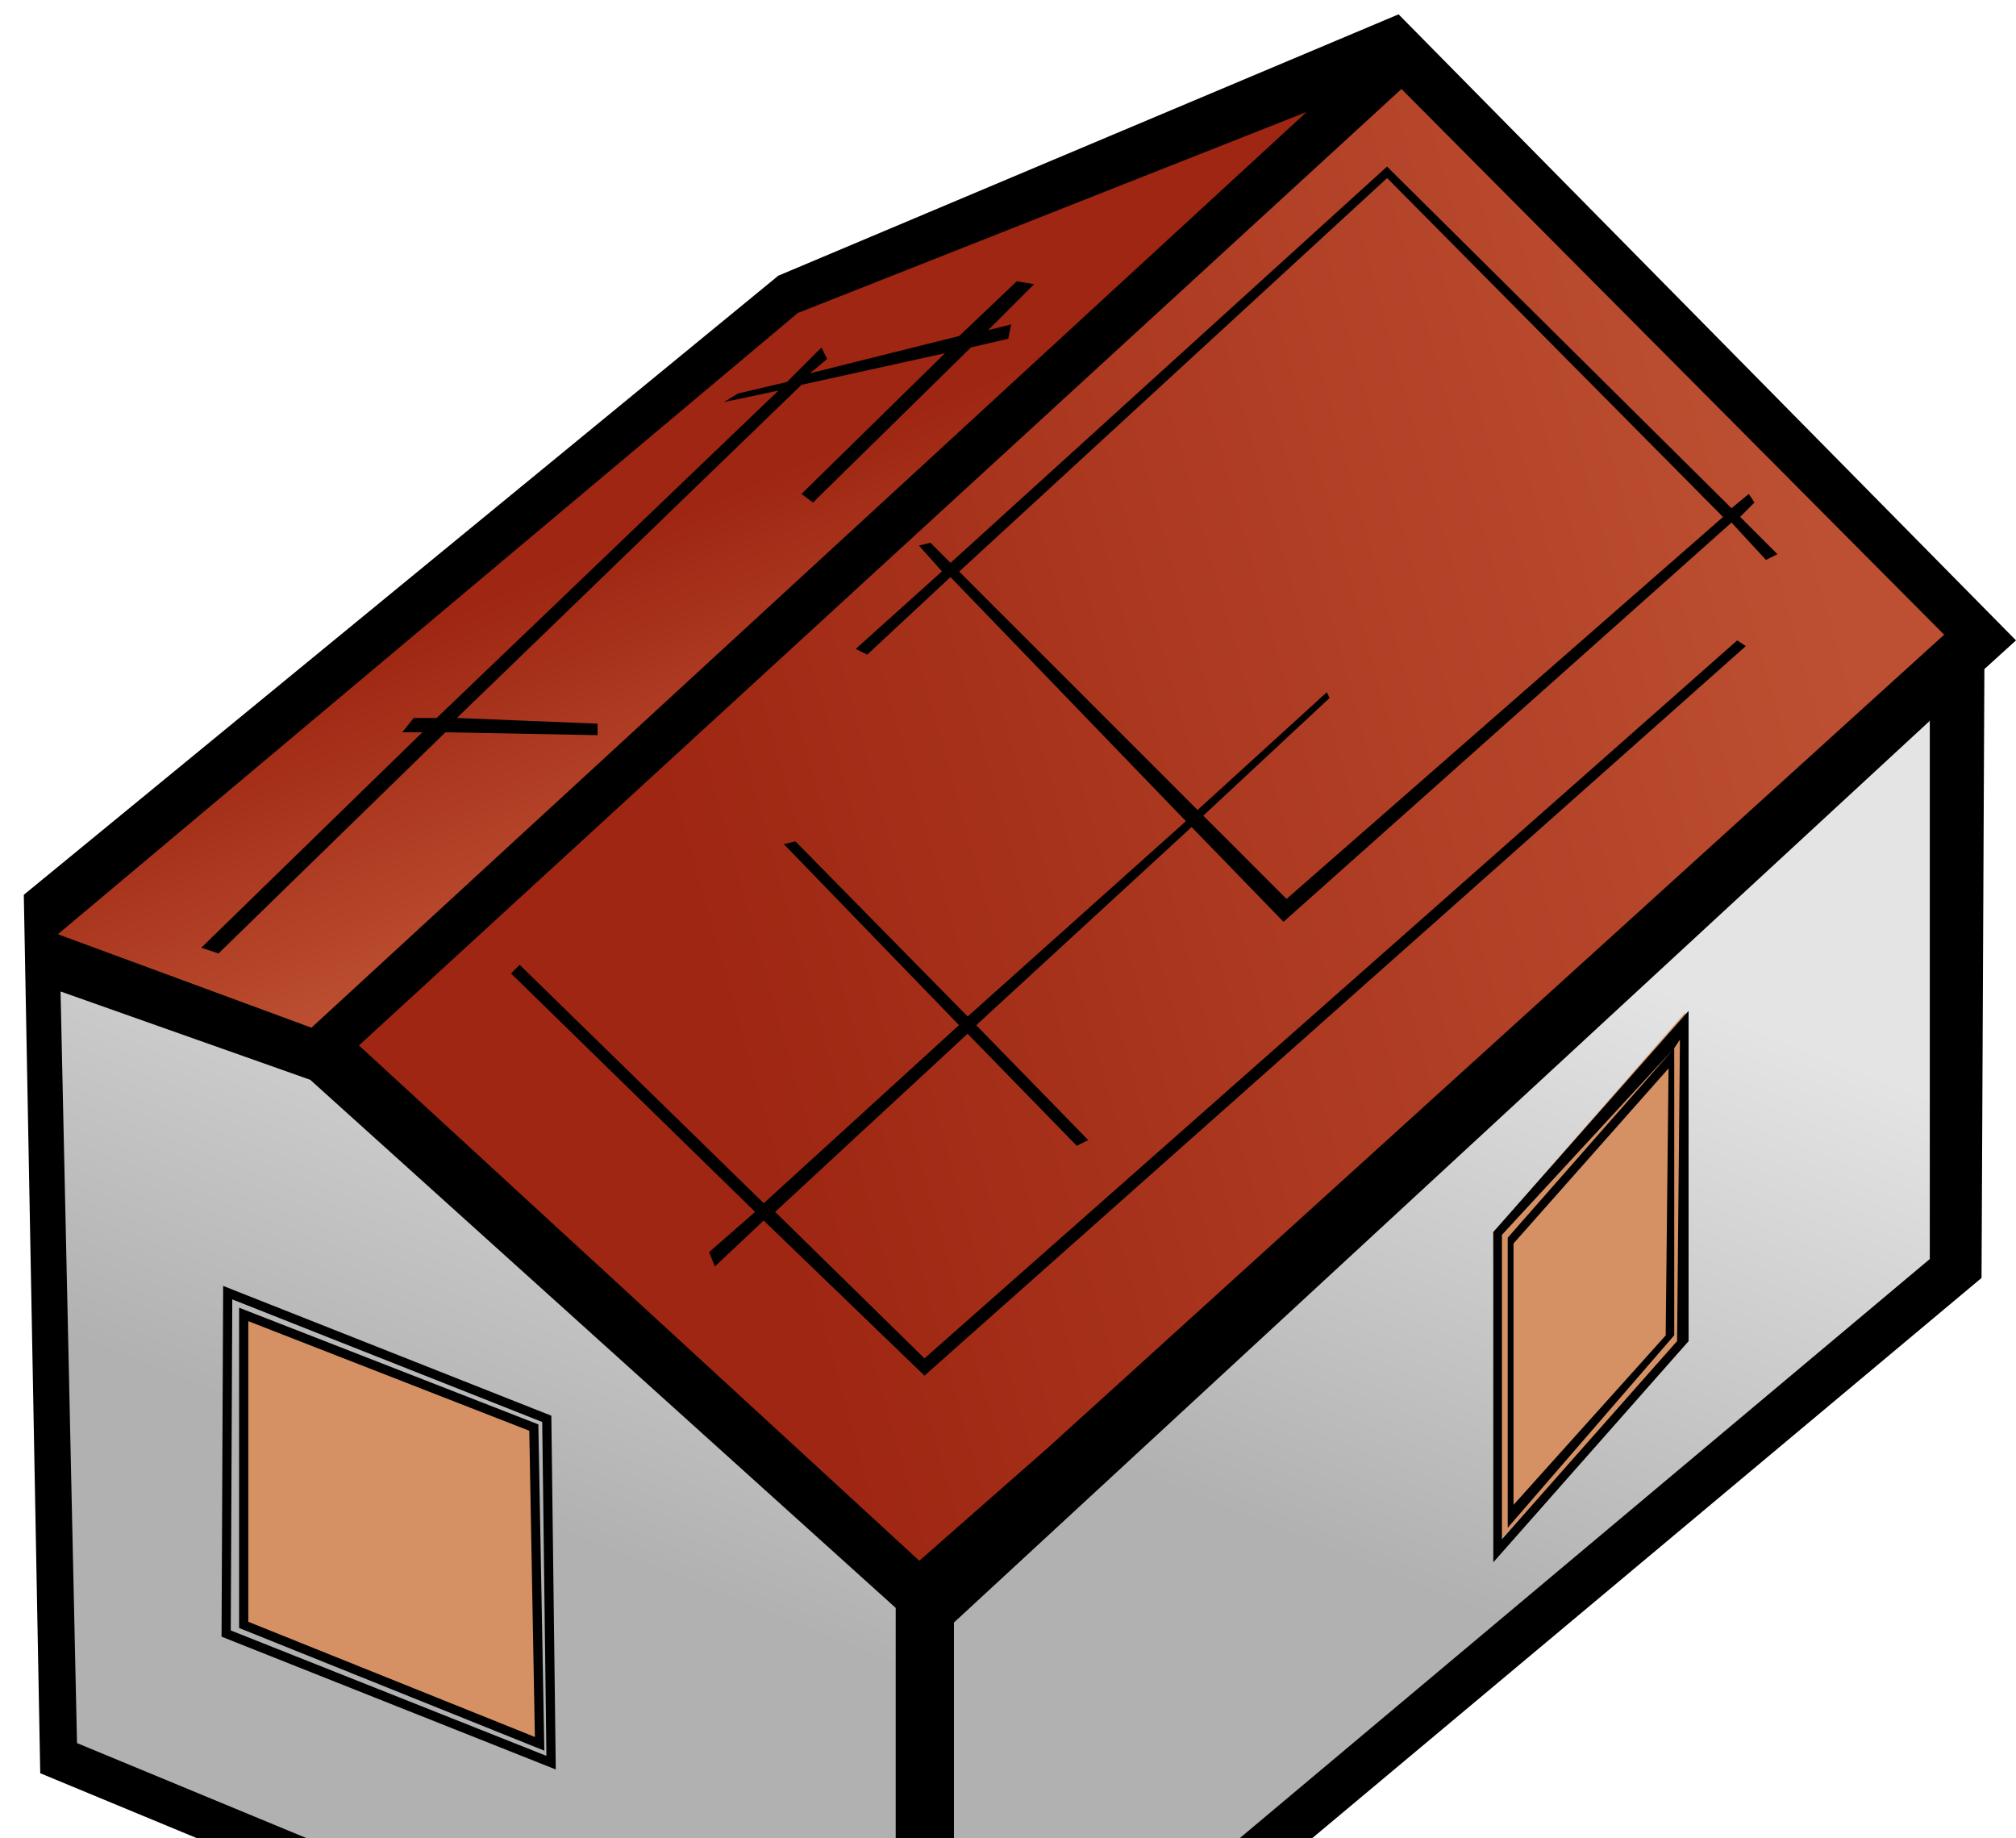 <?xml version="1.0" encoding="UTF-8" standalone="no"?>
<!-- Created with Inkscape (http://www.inkscape.org/) -->

<svg
   xmlns:dc="http://purl.org/dc/elements/1.1/"
   xmlns:cc="http://creativecommons.org/ns#"
   xmlns:rdf="http://www.w3.org/1999/02/22-rdf-syntax-ns#"
   xmlns:svg="http://www.w3.org/2000/svg"
   xmlns="http://www.w3.org/2000/svg"
   xmlns:xlink="http://www.w3.org/1999/xlink"
   xmlns:sodipodi="http://sodipodi.sourceforge.net/DTD/sodipodi-0.dtd"
   xmlns:inkscape="http://www.inkscape.org/namespaces/inkscape"
   width="21.938"
   height="20"
   id="svg34412"
   version="1.1"
   inkscape:version="0.48.1 r9760"
   sodipodi:docname="house05.svg">
  <defs
     id="defs34414">
    <linearGradient
       inkscape:collect="always"
       xlink:href="#linearGradient3098"
       id="linearGradient4579"
       x1="34.43"
       y1="78.648"
       x2="35.898"
       y2="82.011"
       gradientUnits="userSpaceOnUse"
       gradientTransform="translate(221.483,-419.056)" />
    <linearGradient
       id="linearGradient3098">
      <stop
         style="stop-color:#9e2612;stop-opacity:1;"
         offset="0"
         id="stop3100" />
      <stop
         style="stop-color:#bd5032;stop-opacity:1;"
         offset="1"
         id="stop3102" />
    </linearGradient>
    <linearGradient
       inkscape:collect="always"
       xlink:href="#linearGradient3098"
       id="linearGradient4575"
       x1="35.225"
       y1="83.418"
       x2="47.762"
       y2="79.932"
       gradientUnits="userSpaceOnUse"
       gradientTransform="translate(221.483,-419.056)" />
    <linearGradient
       id="linearGradient34395">
      <stop
         style="stop-color:#9e2612;stop-opacity:1;"
         offset="0"
         id="stop34397" />
      <stop
         style="stop-color:#bd5032;stop-opacity:1;"
         offset="1"
         id="stop34399" />
    </linearGradient>
    <linearGradient
       inkscape:collect="always"
       xlink:href="#linearGradient2338"
       id="linearGradient2861"
       x1="43.25"
       y1="90.25"
       x2="45.875"
       y2="83.688"
       gradientUnits="userSpaceOnUse"
       gradientTransform="translate(-67.548,0.715)" />
    <linearGradient
       id="linearGradient2338">
      <stop
         id="stop2340"
         offset="0"
         style="stop-color:#b1b1b1;stop-opacity:1;" />
      <stop
         id="stop2342"
         offset="1"
         style="stop-color:#e4e4e4;stop-opacity:1;" />
    </linearGradient>
    <linearGradient
       y2="83.688"
       x2="45.875"
       y1="90.25"
       x1="43.25"
       gradientTransform="translate(221.483,-419.056)"
       gradientUnits="userSpaceOnUse"
       id="linearGradient34410"
       xlink:href="#linearGradient2338"
       inkscape:collect="always" />
    <linearGradient
       y2="83.688"
       x2="45.875"
       y1="90.25"
       x1="43.25"
       gradientTransform="translate(221.483,-419.056)"
       gradientUnits="userSpaceOnUse"
       id="linearGradient34410-3"
       xlink:href="#linearGradient2338-8"
       inkscape:collect="always" />
    <linearGradient
       id="linearGradient2338-8">
      <stop
         id="stop2340-6"
         offset="0"
         style="stop-color:#b1b1b1;stop-opacity:1;" />
      <stop
         id="stop2342-0"
         offset="1"
         style="stop-color:#e4e4e4;stop-opacity:1;" />
    </linearGradient>
    <linearGradient
       y2="83.688"
       x2="45.875"
       y1="90.25"
       x1="43.25"
       gradientTransform="translate(209.54,-420.691)"
       gradientUnits="userSpaceOnUse"
       id="linearGradient34832"
       xlink:href="#linearGradient2338-8"
       inkscape:collect="always" />
  </defs>
  <sodipodi:namedview
     id="base"
     pagecolor="#ffffff"
     bordercolor="#666666"
     borderopacity="1.0"
     inkscape:pageopacity="0.0"
     inkscape:pageshadow="2"
     inkscape:zoom="63.356767"
     inkscape:cx="9.9728986"
     inkscape:cy="5.7142819"
     inkscape:document-units="px"
     inkscape:current-layer="layer1"
     showgrid="false"
     fit-margin-top="0"
     fit-margin-left="0"
     fit-margin-right="0"
     fit-margin-bottom="0"
     inkscape:window-width="1912"
     inkscape:window-height="1049"
     inkscape:window-x="0"
     inkscape:window-y="0"
     inkscape:window-maximized="1" />
  <g
     inkscape:label="Layer 1"
     inkscape:groupmode="layer"
     id="layer1"
     transform="translate(-249.031,346.209)">
    <path
       style="fill:url(#linearGradient34410);fill-opacity:1;fill-rule:evenodd;stroke:none"
       d="m 259.073,-328.672 11.286,-10.259 0.062,6.625 -11.125,9.143 z"
       id="path2859"
       inkscape:connector-curvature="0"
       sodipodi:nodetypes="ccccc" />
    <path
       style="fill:url(#linearGradient4575);fill-opacity:1;fill-rule:evenodd;stroke:none"
       d="m 252.489,-334.843 11.681,-10.886 6.421,6.544 -11.493,10.297 c -1.918,-1.281 -2.507,-3.034 -4.774,-3.876 l -1.835,-2.079 z"
       id="path4573"
       inkscape:connector-curvature="0"
       sodipodi:nodetypes="ccccccc" />
    <path
       style="fill:url(#linearGradient34832);fill-opacity:1;fill-rule:evenodd;stroke:none"
       d="m 249.562,-335.754 3.166,1.154 6.267,5.841 0.085,5.509 -9.362,-3.871 z"
       id="path2859-4"
       inkscape:connector-curvature="0"
       sodipodi:nodetypes="cccccc" />
    <path
       style="fill:url(#linearGradient4579);fill-opacity:1;fill-rule:evenodd;stroke:none"
       d="m 251.516,-334.917 1.217,0.013 11.436,-10.702 -6.849,2.813 -7.867,6.691 z"
       id="path4577"
       inkscape:connector-curvature="0"
       sodipodi:nodetypes="cccccc" />
    <path
       id="path4945"
       d="m 265.279,-332.797 2.091,-2.395 0.038,3.535 -2.091,2.243 -0.038,-3.383 z"
       style="fill:#d59163;fill-opacity:1;fill-rule:evenodd;stroke:none"
       sodipodi:nodetypes="ccccc"
       inkscape:connector-curvature="0" />
    <path
       style="fill:#000000;fill-opacity:1;stroke:none"
       d="m 249.29,-336.473 0.179,9.558 9.821,4.071 11.304,-9.46 0.031,-6.625 0.344,-0.312 -6.719,-6.812 -6.75,2.844 z m 14.991,-8.768 5.906,5.938 -9.75,8.844 -1.402,1.232 -6.098,-5.607 11.344,-10.406 z m -1.031,0.25 -10.83,9.964 -2.759,-1.017 8.051,-6.759 z m 0.875,0.594 -4.75,4.312 -0.219,-0.219 -0.125,0.031 0.25,0.281 -0.938,0.844 0.125,0.062 0.906,-0.844 2.562,2.656 -2.375,2.125 -1.875,-1.906 -0.125,0.031 1.906,1.969 -2.125,1.938 -2.656,-2.594 -0.094,0.094 2.656,2.594 -0.5,0.438 0.062,0.156 0.531,-0.5 1.75,1.688 8.938,-7.938 -0.094,-0.062 -8.844,7.812 -1.625,-1.594 2.094,-1.938 1.188,1.219 0.125,-0.062 -1.219,-1.25 2.344,-2.156 1,1.031 4.875,-4.344 0.375,0.406 0.125,-0.062 -0.406,-0.406 0.156,-0.156 -0.062,-0.094 -0.188,0.156 -3.75,-3.719 z m 0,0.125 3.656,3.688 -4.75,4.156 -0.906,-0.906 1.375,-1.281 -0.031,-0.062 -1.406,1.281 -2.594,-2.594 4.656,-4.281 z m -4.031,1.125 -0.625,0.594 -1.625,0.406 0.188,-0.156 -0.062,-0.125 -0.375,0.375 -0.531,0.125 -0.156,0.094 0.594,-0.125 -3.719,3.562 -0.25,0 -0.125,0.156 0.219,0 -2.406,2.344 0.188,0.062 2.469,-2.406 1.656,0.031 0,-0.125 -1.531,-0.062 3.75,-3.625 1.562,-0.344 -1.562,1.531 0.125,0.094 1.719,-1.688 0.406,-0.094 0.031,-0.156 -0.25,0.062 0.5,-0.5 -0.188,-0.031 z m 9.937,4.781 0,5.856 -10.619,8.911 0,-4.956 z m -2.625,3.156 -2.125,2.406 0,3.594 2.125,-2.406 z m -0.094,0.312 -0.031,3.281 -1.906,2.156 0,-3.312 1.875,-2.031 0.062,-0.094 z m -0.062,0.094 -1.812,2.062 0,3.156 1.812,-2.094 z m -0.062,0.219 -0.031,2.906 -1.656,1.844 0,-2.844 1.688,-1.906 z m -14.781,0.125 6.371,5.746 0,5.16 -8.909,-3.689 -0.179,-8.178 z"
       id="rect34377"
       inkscape:connector-curvature="0"
       sodipodi:nodetypes="ccccccccccccccccccccccccccccccccccccccccccccccccccccccccccccccccccccccccccccccccccccccccccccccccccccccccccccccccccccccccccccccccccccccc" />
    <path
       sodipodi:nodetypes="ccccc"
       style="fill:#d59163;fill-opacity:1;fill-rule:evenodd;stroke:none"
       d="m 251.694,-331.921 3.149,1.284 0.052,3.399 -3.201,-1.246 0,-3.438 z"
       id="path4935"
       inkscape:connector-curvature="0" />
    <path
       style="fill:none;stroke:#000000;stroke-width:0.1;stroke-linecap:butt;stroke-linejoin:miter;stroke-opacity:1;stroke-miterlimit:4;stroke-dasharray:none"
       d="m 2.652,14.302 3.157,1.231 0.063,3.441 -3.22,-1.294 z"
       id="path35397"
       inkscape:connector-curvature="0"
       transform="translate(249.031,-346.209)" />
    <path
       style="fill:none;stroke:#000000;stroke-width:0.1;stroke-linecap:butt;stroke-linejoin:miter;stroke-miterlimit:4;stroke-opacity:1;stroke-dasharray:none"
       d="m 251.509,-332.144 3.472,1.373 0.047,3.741 -3.536,-1.405 z"
       id="path35397-8"
       inkscape:connector-curvature="0"
       sodipodi:nodetypes="ccccc" />
  </g>
</svg>
